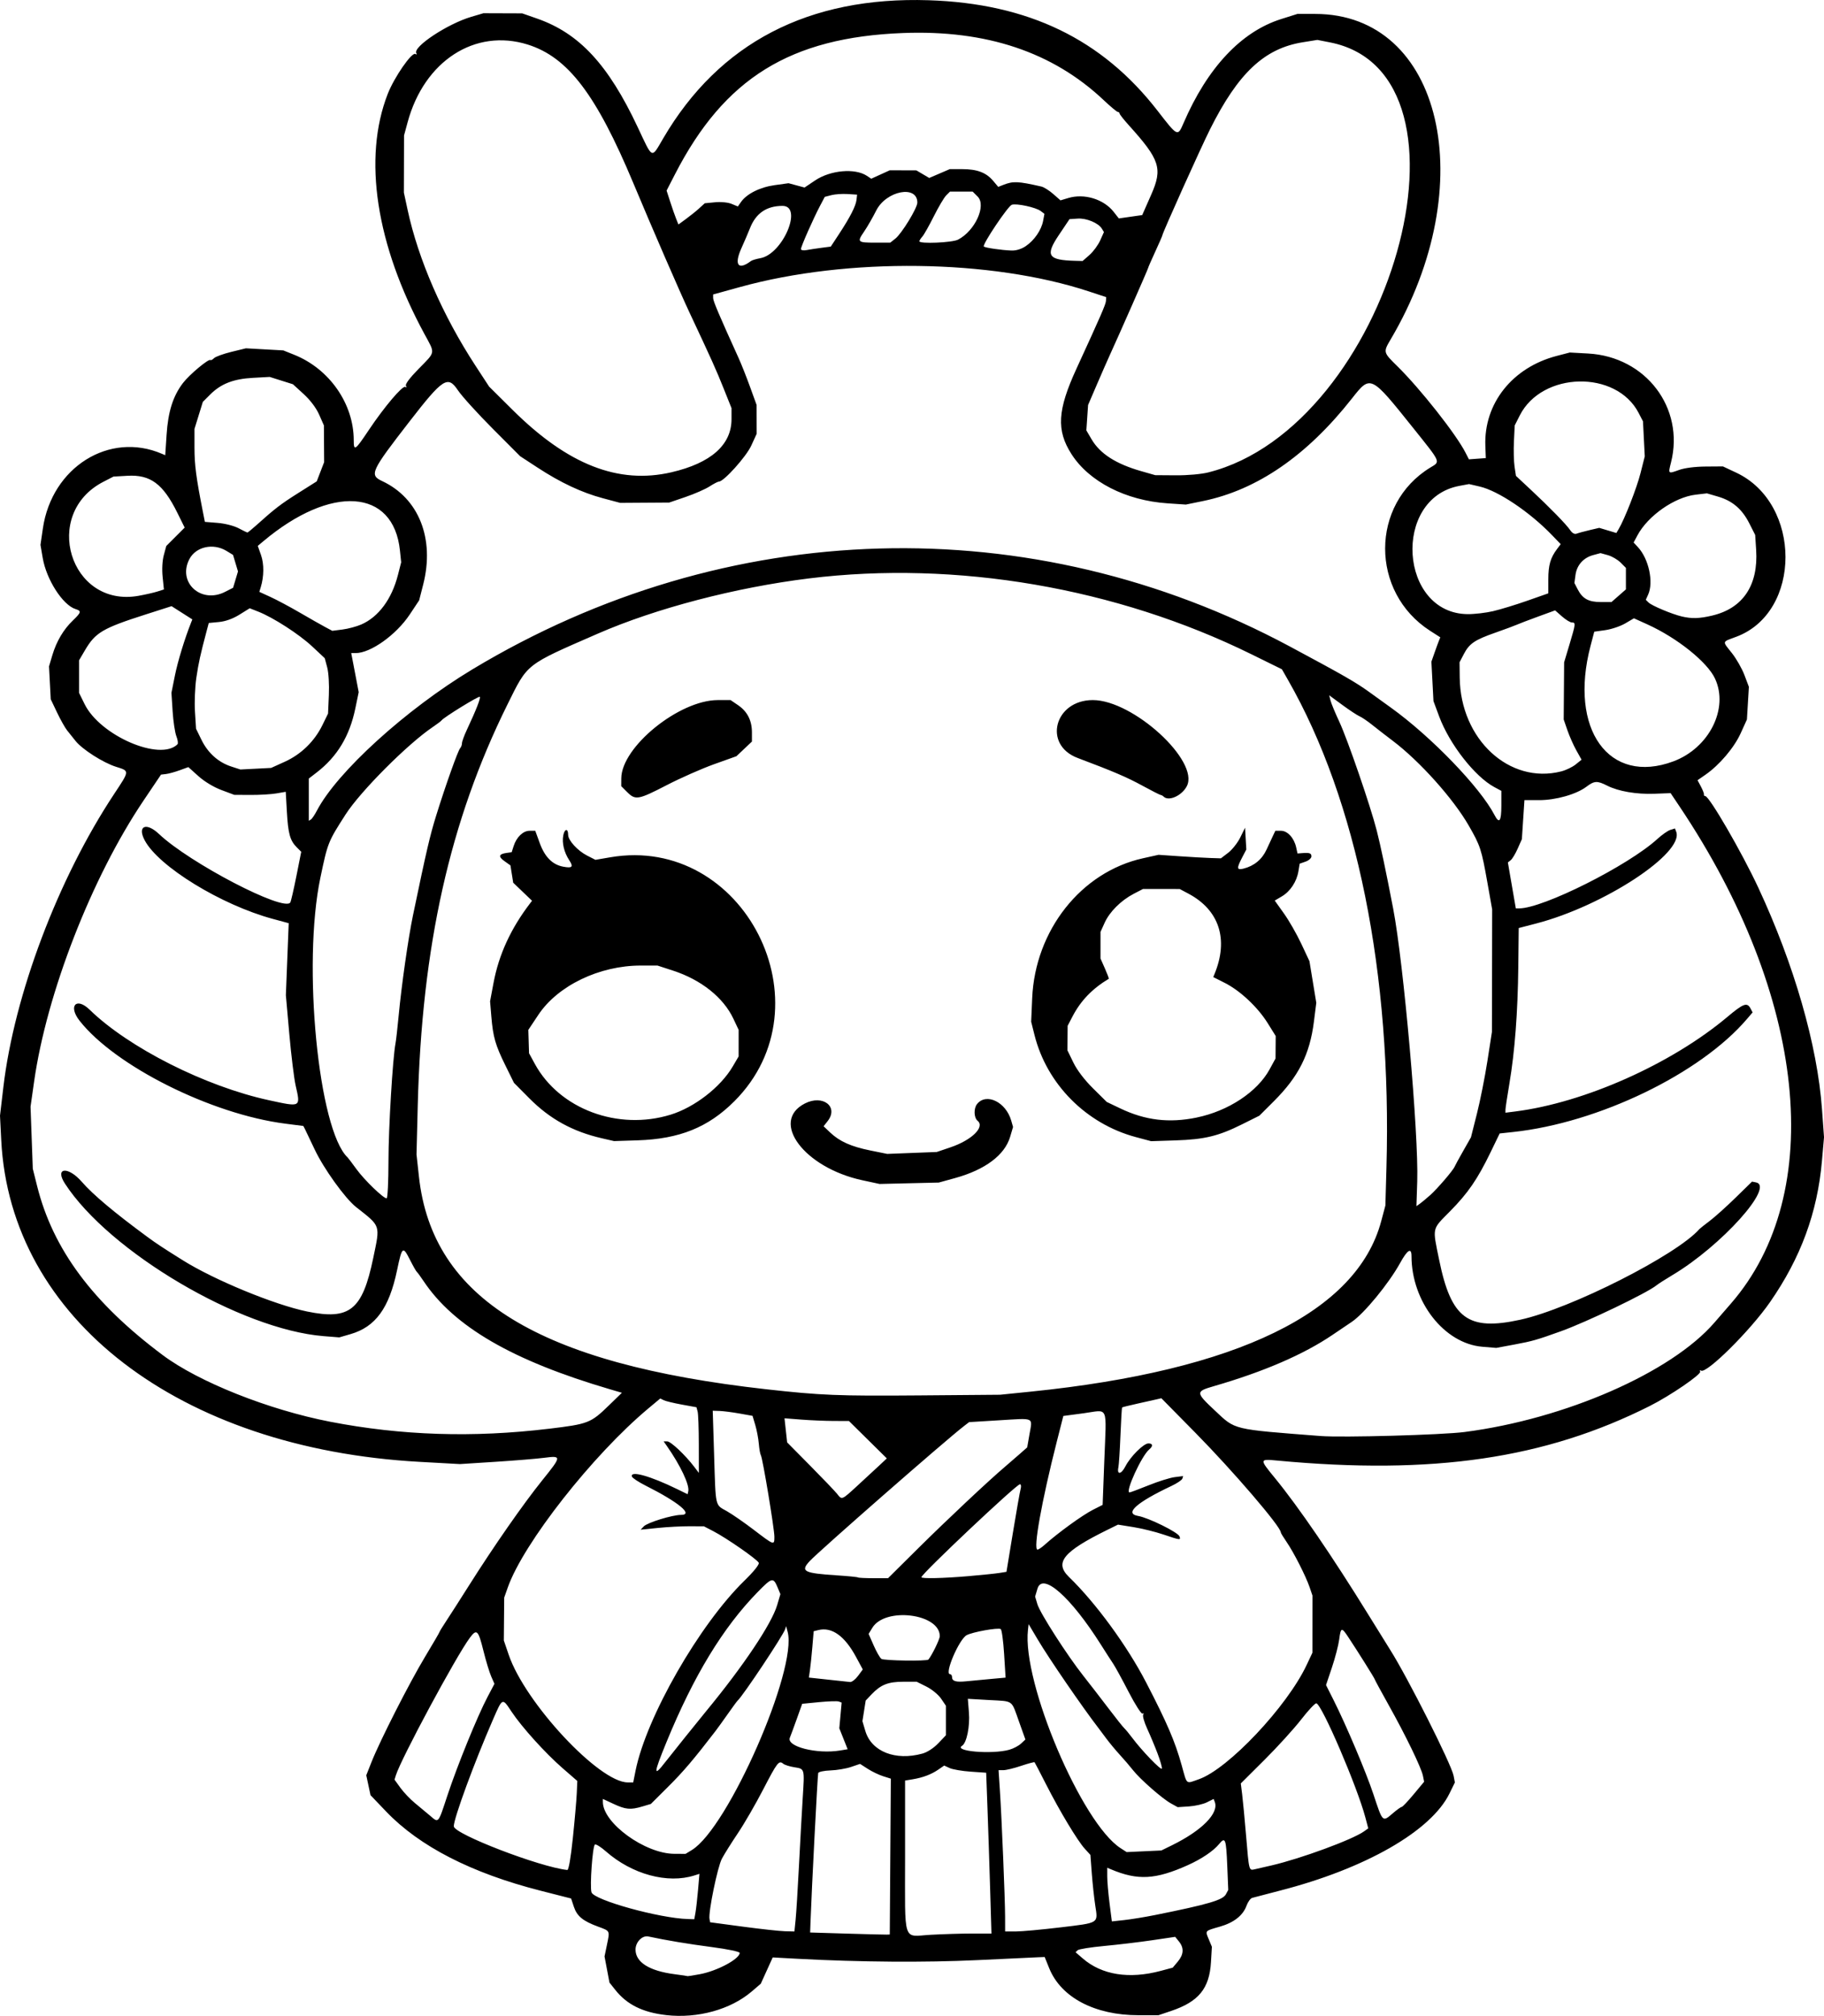 <?xml version="1.0" encoding="UTF-8" standalone="no"?>
<!-- Created with Inkscape (http://www.inkscape.org/) -->

<svg
   width="236.335mm"
   height="261.178mm"
   viewBox="0 0 236.335 261.178"
   version="1.1"
   id="svg1"
   xml:space="preserve"
   xmlns="http://www.w3.org/2000/svg"
   xmlns:svg="http://www.w3.org/2000/svg"><defs
     id="defs1" /><g
     id="layer1"
     transform="translate(83.016,173.685)"><path
       style="fill:#000000"
       d="m 3.293,87.394 c -3.022,-0.343 -5.07,-1.355 -6.575,-3.249 l -0.766,-0.964 -0.32,-1.693 -0.319,-1.693 0.307,-1.48 c 0.393,-1.894 0.439,-1.798 -1.15,-2.384 -1.959,-0.722 -2.723,-1.348 -3.129,-2.566 l -0.359,-1.076 -3.979,-1.015 c -8.931,-2.278 -15.674,-5.739 -19.997,-10.263 l -2.015,-2.109 -0.275,-1.289 -0.275,-1.289 0.681,-1.72 c 1.104,-2.787 4.907,-10.261 6.931,-13.623 1.032,-1.714 1.877,-3.163 1.877,-3.22 0,-0.057 0.387,-0.688 0.86,-1.403 0.473,-0.715 1.812,-2.806 2.977,-4.649 3.223,-5.101 7.01,-10.535 9.489,-13.618 2.526,-3.141 2.529,-3.194 0.168,-2.891 -0.946,0.121 -3.774,0.352 -6.285,0.513 l -4.565,0.292 -5.225,-0.289 c -31.171,-1.724 -53.037,-18.536 -54.205,-41.678 l -0.16,-3.175 0.434,-3.684 c 1.414,-12 7.091,-27.023 14.359,-37.999 2.022,-3.053 2.015,-2.959 0.235,-3.52 -1.66,-0.523 -4.351,-2.24 -5.233,-3.338 -0.334,-0.416 -0.829,-1.034 -1.1,-1.375 -0.271,-0.34 -0.859,-1.388 -1.307,-2.327 l -0.814,-1.708 -0.112,-2.129 -0.112,-2.129 0.424,-1.426 c 0.536,-1.804 1.444,-3.346 2.656,-4.512 1.111,-1.068 1.151,-1.238 0.353,-1.489 -1.653,-0.52 -3.768,-3.813 -4.247,-6.611 l -0.292,-1.704 0.31,-2.127 c 1.157,-7.938 8.616,-12.612 15.434,-9.671 l 0.422,0.182 0.174,-2.651 c 0.197,-3.013 0.83,-5.011 2.124,-6.708 0.83,-1.088 3.343,-3.187 3.559,-2.971 0.059,0.059 0.267,-0.05 0.461,-0.244 0.194,-0.194 1.203,-0.561 2.243,-0.816 l 1.89,-0.463 2.422,0.135 2.422,0.135 1.419,0.569 c 4.564,1.83 7.709,6.348 7.709,11.075 0,1.457 0.171,1.34 1.96,-1.337 1.976,-2.958 4.372,-5.789 4.718,-5.575 0.172,0.106 0.206,0.05 0.087,-0.143 -0.123,-0.199 0.482,-1.012 1.613,-2.167 2.258,-2.306 2.195,-1.944 0.79,-4.532 -6.283,-11.574 -8.003,-22.791 -4.769,-31.105 0.843,-2.166 3.129,-5.472 3.588,-5.189 0.173,0.107 0.226,0.067 0.125,-0.096 -0.498,-0.805 4.03,-3.807 7.117,-4.718 l 1.574,-0.465 2.514,0.009 2.514,0.009 1.941,0.679 c 5.455,1.909 9.211,5.963 13.012,14.044 2.003,4.258 1.746,4.147 3.335,1.437 7.233,-12.338 18.824,-18.363 34.365,-17.862 12.912,0.416 22.492,5.045 29.687,14.343 2.592,3.349 2.583,3.345 3.343,1.583 3.099,-7.188 7.473,-11.851 12.649,-13.486 l 2.106,-0.665 h 2.312 c 16.45,0 21.591,22.125 9.791,42.138 -0.998,1.692 -0.998,1.69 0.853,3.511 2.968,2.918 7.596,8.785 8.823,11.185 l 0.447,0.874 1.094,-0.081 1.094,-0.081 -0.06,-1.587 c -0.206,-5.483 3.498,-10.154 9.239,-11.649 l 1.701,-0.443 2.381,0.131 c 7.464,0.41 12.514,7.045 10.737,14.104 -0.381,1.513 -0.395,1.5 1.048,0.98 0.714,-0.257 2.069,-0.432 3.429,-0.441 l 2.249,-0.016 1.72,0.807 c 8.507,3.991 8.515,18.082 0.012,21.262 -1.897,0.709 -1.843,0.506 -0.561,2.129 0.572,0.723 1.298,1.999 1.615,2.836 l 0.576,1.522 -0.127,2.117 -0.127,2.117 -0.809,1.783 c -0.849,1.872 -2.756,4.118 -4.553,5.364 l -1.037,0.719 0.443,0.83 c 0.243,0.456 0.418,0.919 0.388,1.028 -0.03,0.109 0.046,0.198 0.169,0.198 0.519,0 4.734,7.272 6.862,11.838 4.662,10.005 7.664,20.436 8.262,28.716 l 0.264,3.644 -0.27,3.084 c -0.586,6.684 -2.741,12.54 -6.729,18.285 -2.561,3.69 -8.229,9.313 -8.942,8.872 -0.159,-0.098 -0.204,-0.049 -0.104,0.112 0.209,0.338 -3.858,3.123 -6.518,4.462 -13.575,6.836 -28.123,8.969 -48.28,7.078 -2.327,-0.218 -2.329,-0.208 -0.293,2.278 3.056,3.732 7.435,10.137 12.12,17.727 1.213,1.965 2.469,3.989 2.792,4.498 2.28,3.596 7.95,14.852 8.231,16.34 l 0.163,0.862 -0.698,1.427 c -2.382,4.869 -10.891,9.742 -21.983,12.591 -1.746,0.448 -3.36,0.871 -3.585,0.938 -0.226,0.067 -0.559,0.533 -0.74,1.034 -0.45,1.244 -1.636,2.173 -3.431,2.688 -1.989,0.571 -1.928,0.502 -1.458,1.627 l 0.411,0.984 -0.118,1.987 c -0.203,3.424 -1.593,5.126 -5.17,6.331 l -1.635,0.551 h -2.599 c -5.654,0 -10.025,-2.302 -11.555,-6.085 l -0.588,-1.455 -0.773,0.029 c -0.425,0.016 -3.988,0.183 -7.917,0.37 -6.805,0.325 -15.252,0.262 -23.329,-0.172 l -3.221,-0.173 -0.772,1.702 -0.772,1.702 -1.167,1 c -2.74,2.348 -7.014,3.529 -11.095,3.066 z m 4.378,-5.299 c 2.237,-0.414 5.152,-1.973 5.152,-2.757 0,-0.162 -1.542,-0.485 -3.638,-0.76 -3.119,-0.411 -5.779,-0.855 -8.198,-1.369 -0.787,-0.167 -1.658,0.725 -1.658,1.699 0,1.641 1.785,2.764 5.072,3.191 0.921,0.12 1.683,0.232 1.693,0.251 0.01,0.018 0.719,-0.096 1.577,-0.255 z M 67.402,81.66 68.931,81.251 69.584,80.474 c 0.78,-0.927 0.832,-1.78 0.161,-2.609 l -0.493,-0.608 -3.013,0.444 c -1.657,0.244 -4.442,0.576 -6.188,0.738 -1.746,0.162 -3.294,0.411 -3.44,0.554 l -0.265,0.259 0.926,0.801 c 2.48,2.146 6.018,2.708 10.128,1.607 z M 32.34,66.857 32.409,56.762 31.414,56.448 c -0.547,-0.173 -1.445,-0.603 -1.994,-0.956 l -0.999,-0.642 -1.172,0.398 c -0.645,0.219 -1.843,0.42 -2.663,0.447 -0.82,0.027 -1.535,0.179 -1.588,0.338 -0.082,0.245 -0.859,15.283 -0.999,19.339 l -0.046,1.323 4.763,0.144 c 2.619,0.079 4.941,0.137 5.159,0.129 l 0.397,-0.015 z m 10.62,9.971 2.487,-0.001 -0.175,-5.887 C 45.175,67.702 45.021,63.015 44.929,60.524 L 44.762,55.995 42.749,55.855 c -1.107,-0.077 -2.33,-0.286 -2.719,-0.465 l -0.707,-0.325 -0.749,0.516 c -0.91,0.627 -2.007,1.043 -3.328,1.262 l -0.992,0.164 v 9.866 c 0,11.432 -0.362,10.325 3.307,10.119 1.601,-0.09 4.03,-0.163 5.397,-0.164 z M 20.071,75.041 c 0.086,-0.837 0.283,-4.022 0.439,-7.078 0.156,-3.056 0.374,-6.985 0.484,-8.731 0.241,-3.825 0.268,-3.731 -1.096,-3.949 -0.602,-0.096 -1.246,-0.3 -1.43,-0.453 -0.564,-0.468 -0.764,-0.212 -2.605,3.344 -0.98,1.892 -2.451,4.434 -3.27,5.65 -0.819,1.216 -1.752,2.704 -2.074,3.307 -0.565,1.059 -1.774,6.945 -1.605,7.819 l 0.081,0.419 4.23,0.566 c 2.326,0.311 4.784,0.58 5.461,0.596 l 1.231,0.03 z m 34.273,0.996 c 5.109,-0.614 4.909,-0.49 4.555,-2.82 -0.152,-0.998 -0.356,-2.886 -0.453,-4.195 l -0.178,-2.381 -0.724,-0.794 c -0.948,-1.04 -3.244,-4.855 -5.014,-8.334 -0.778,-1.528 -1.451,-2.821 -1.496,-2.874 -0.045,-0.052 -0.826,0.156 -1.736,0.463 -0.91,0.307 -1.941,0.558 -2.292,0.558 h -0.639 l 0.17,2.58 c 0.24,3.641 0.673,14.116 0.677,16.404 l 0.004,1.918 1.389,-0.002 c 0.764,-8.95e-4 3.345,-0.237 5.736,-0.524 z m 12.322,-1.61 c 6.852,-1.378 8.758,-1.936 9.156,-2.679 l 0.305,-0.57 -0.129,-3.135 c -0.145,-3.524 -0.249,-3.793 -1.076,-2.788 -0.725,0.883 -2.26,1.917 -4.009,2.703 -4.216,1.894 -6.517,2.019 -10.002,0.542 l -0.463,-0.196 v 1.135 c 0,0.624 0.135,2.189 0.3,3.477 l 0.3,2.342 1.618,-0.176 c 0.89,-0.097 2.689,-0.391 3.999,-0.655 z M 7.097,74.115 c 0.084,-0.473 0.234,-1.796 0.333,-2.941 l 0.18,-2.081 -0.635,0.203 c -3.488,1.118 -8.102,-0.133 -11.491,-3.116 -0.645,-0.568 -1.282,-0.965 -1.417,-0.882 -0.305,0.188 -0.68,5.438 -0.443,6.187 0.321,1.012 8.779,3.359 12.488,3.465 l 0.83,0.024 z m -15.889,-9.657 c 0.239,-2.292 0.466,-4.893 0.506,-5.781 l 0.072,-1.614 -1.906,-1.657 c -2.236,-1.943 -5.288,-5.322 -6.619,-7.326 -1.207,-1.818 -1.151,-1.841 -2.404,1.032 -2.415,5.538 -5.076,12.784 -5.076,13.82 0,0.995 11.123,5.278 14.706,5.662 0.178,0.019 0.45,-1.54 0.72,-4.136 z M 81.748,68.001 c 3.779,-0.877 10.472,-3.34 11.965,-4.403 l 0.557,-0.397 -0.374,-1.409 c -1.06,-3.996 -5.594,-14.563 -6.346,-14.79 -0.156,-0.047 -1.043,0.895 -1.971,2.093 -0.929,1.198 -3.069,3.552 -4.756,5.232 l -3.068,3.054 0.18,1.455 c 0.099,0.8 0.325,3.182 0.502,5.292 0.388,4.629 0.367,4.546 1.123,4.376 0.331,-0.074 1.315,-0.3 2.189,-0.503 z M 6.63,66.007 C 11.32,63.147 20.334,42.608 19.038,37.736 l -0.194,-0.728 -0.132,0.397 c -0.283,0.849 -5.475,8.647 -6.166,9.26 -0.082,0.073 -0.65,0.847 -1.263,1.72 -0.613,0.873 -1.343,1.885 -1.622,2.249 -2.782,3.62 -4.145,5.223 -6.081,7.15 l -2.265,2.256 -1.089,0.324 C -1.32,60.823 -1.939,60.769 -3.514,60.036 l -1.389,-0.647 v 0.393 c 0,2.737 5.469,6.705 9.26,6.719 l 1.455,0.005 z M 68.832,65.394 c 3.889,-1.91 6.11,-4.158 5.549,-5.619 l -0.147,-0.384 -0.873,0.437 c -0.48,0.24 -1.528,0.479 -2.329,0.532 l -1.455,0.095 -0.868,-0.48 C 67.577,59.351 64.71,56.839 63.788,55.664 63.39,55.157 62.624,54.264 62.087,53.68 61.55,53.096 60.757,52.141 60.324,51.559 59.892,50.977 59.447,50.382 59.334,50.236 57.255,47.543 52.901,41.197 51.436,38.724 l -1.174,-1.981 -0.085,0.738 c -0.78,6.791 6.949,25.021 11.991,28.281 l 0.794,0.513 2.249,-0.104 2.249,-0.104 z m -93.871,-6.47 c 1.269,-3.848 3.891,-10.286 5.197,-12.759 l 0.892,-1.69 -0.421,-0.956 c -0.231,-0.526 -0.685,-2.022 -1.008,-3.325 -0.669,-2.699 -0.865,-2.885 -1.765,-1.676 -1.773,2.38 -8.917,15.665 -9.585,17.824 l -0.17,0.551 0.774,1.068 c 0.426,0.588 1.266,1.471 1.868,1.963 0.602,0.492 1.476,1.22 1.942,1.618 1.158,0.989 1.042,1.123 2.275,-2.619 z m 122.529,2.292 c 0.509,-0.436 1.011,-0.793 1.115,-0.793 0.104,-3.42e-4 0.799,-0.734 1.546,-1.631 l 1.357,-1.631 -0.153,-0.767 c -0.208,-1.04 -2.221,-5.198 -4.428,-9.145 -1,-1.788 -1.818,-3.299 -1.818,-3.357 0,-0.106 -2.212,-3.633 -3.446,-5.494 -0.852,-1.285 -0.95,-1.255 -1.163,0.351 -0.098,0.741 -0.522,2.368 -0.941,3.616 l -0.762,2.269 1.008,2.007 c 1.612,3.21 4.188,9.303 5.122,12.115 1.237,3.725 1.165,3.657 2.564,2.46 z M -0.666,55.726 C 0.731,48.78 7.601,36.793 13.448,31.101 c 1.192,-1.161 1.934,-2.083 1.85,-2.302 -0.162,-0.423 -4.164,-3.206 -5.914,-4.112 l -1.191,-0.617 -1.852,-0.01 c -1.019,-0.005 -2.864,0.092 -4.101,0.217 l -2.249,0.227 0.41,-0.432 c 0.461,-0.486 3.698,-1.484 4.815,-1.484 1.678,0 -0.305,-1.643 -4.572,-3.789 -0.92,-0.463 -1.722,-0.99 -1.78,-1.172 -0.266,-0.821 2.359,-0.092 5.89,1.636 l 1.323,0.647 0.086,-0.383 c 0.184,-0.819 -1.018,-3.36 -2.776,-5.869 l -0.417,-0.595 h 0.467 c 0.461,0 2.345,1.775 3.5,3.299 l 0.595,0.785 -0.004,-3.695 c -0.002,-2.032 -0.071,-3.946 -0.153,-4.252 L 7.226,8.642 5.328,8.296 C 4.285,8.107 3.229,7.851 2.983,7.728 L 2.535,7.504 0.999,8.788 C -6.208,14.81 -15.19,26.244 -17.219,31.98 l -0.468,1.323 -0.024,2.778 -0.024,2.778 0.632,1.852 c 2.129,6.243 11.726,16.536 15.417,16.536 h 0.715 z M 72.322,56.837 C 76.116,55.516 83.747,47.426 86.285,42.034 l 0.747,-1.587 0.003,-3.704 0.003,-3.704 -0.36,-1.058 c -0.492,-1.445 -2.056,-4.525 -2.98,-5.869 -0.418,-0.608 -0.761,-1.173 -0.761,-1.254 0,-0.745 -6.174,-7.943 -11.094,-12.936 L 67.46,7.474 66.931,7.598 c -0.291,0.068 -1.419,0.32 -2.508,0.561 -1.088,0.241 -2.01,0.469 -2.049,0.508 -0.039,0.039 -0.135,1.669 -0.213,3.622 -0.078,1.953 -0.199,3.812 -0.267,4.131 -0.216,1.005 0.365,0.936 0.9,-0.107 0.658,-1.284 2.363,-2.986 2.991,-2.986 0.584,0 0.627,0.346 0.097,0.787 -0.98,0.813 -3.154,5.563 -2.546,5.563 0.102,0 1.213,-0.414 2.469,-0.921 1.256,-0.506 2.777,-0.983 3.381,-1.059 l 1.097,-0.138 -0.102,0.331 c -0.056,0.182 -0.691,0.609 -1.411,0.949 -4.544,2.144 -6.142,3.578 -4.328,3.884 1.34,0.226 5.159,2.109 5.365,2.645 0.197,0.514 0.104,0.503 -2.087,-0.24 -1.022,-0.347 -2.763,-0.777 -3.869,-0.955 l -2.011,-0.324 -1.423,0.702 c -5.685,2.806 -6.836,4.228 -4.925,6.08 3.466,3.357 7.538,8.923 9.987,13.652 2.724,5.259 3.748,7.643 4.606,10.716 0.736,2.637 0.499,2.443 2.237,1.838 z M 3.22,54.57 c 0.648,-0.839 4.299,-5.387 5.263,-6.556 C 13.31,42.16 16.965,36.701 17.683,34.27 l 0.418,-1.414 -0.363,-0.869 c -0.559,-1.338 -0.731,-1.298 -2.586,0.601 -4.493,4.599 -8.282,10.833 -11.802,19.414 -1.715,4.181 -1.739,4.649 -0.131,2.568 z M 66.973,53.512 c -0.352,-0.928 -0.957,-2.376 -1.345,-3.217 -0.387,-0.841 -0.621,-1.663 -0.52,-1.827 0.103,-0.167 0.067,-0.225 -0.083,-0.133 -0.149,0.092 -0.947,-1.15 -1.802,-2.803 -0.844,-1.633 -1.737,-3.266 -1.984,-3.63 -0.247,-0.364 -0.973,-1.491 -1.613,-2.504 -3.899,-6.178 -7.566,-9.419 -8.214,-7.258 l -0.309,1.031 0.3,1.001 c 0.344,1.148 3.869,6.638 5.948,9.264 0.772,0.975 2.217,2.845 3.21,4.154 0.993,1.31 1.94,2.5 2.103,2.646 0.163,0.146 0.629,0.71 1.036,1.254 1.236,1.655 3.734,4.247 3.826,3.97 0.048,-0.143 -0.201,-1.02 -0.553,-1.948 z m -30.47,0.001 c 0.632,-0.175 1.458,-0.711 2.051,-1.333 l 0.992,-1.04 V 49.228 47.316 L 38.919,46.393 C 38.574,45.885 37.722,45.185 37.026,44.837 L 35.761,44.205 H 34.012 c -1.948,0 -2.908,0.382 -4.094,1.629 l -0.765,0.805 -0.212,1.339 -0.212,1.339 0.377,1.269 c 0.792,2.667 3.895,3.894 7.398,2.927 z m -10.666,-0.401 0.976,-0.161 -0.54,-1.357 -0.54,-1.357 0.151,-1.665 0.151,-1.665 -0.358,-0.137 c -0.197,-0.076 -1.347,-0.041 -2.556,0.078 l -2.197,0.215 -0.71,1.984 c -0.391,1.091 -0.79,2.174 -0.887,2.405 -0.483,1.147 3.49,2.161 6.511,1.661 z m 21.925,-0.097 c 0.517,-0.144 1.197,-0.501 1.511,-0.793 L 49.845,51.69 49.019,49.376 C 47.989,46.49 48.362,46.759 45.133,46.575 l -2.747,-0.157 0.141,1.758 c 0.146,1.82 -0.291,3.956 -0.885,4.323 -1.161,0.717 3.869,1.142 6.12,0.517 z M 28.158,43.448 28.775,42.613 27.905,41.001 c -1.479,-2.741 -3.146,-3.927 -4.899,-3.487 l -0.595,0.149 -0.172,2.053 c -0.095,1.129 -0.235,2.48 -0.312,3.001 l -0.14,0.948 2.463,0.265 c 1.355,0.146 2.649,0.285 2.876,0.309 0.227,0.024 0.691,-0.332 1.031,-0.791 z m 17.172,0.401 1.947,-0.177 -0.191,-3.068 c -0.105,-1.687 -0.303,-3.139 -0.44,-3.225 -0.342,-0.215 -3.65,0.379 -4.414,0.793 -0.989,0.535 -2.918,5.052 -2.157,5.052 0.146,0 0.265,0.169 0.265,0.375 0,0.538 0.496,0.685 1.852,0.547 0.655,-0.066 2.067,-0.2 3.138,-0.297 z m -8.053,-2.517 c 0.475,-0.581 1.475,-2.637 1.475,-3.033 0,-2.929 -7.083,-3.806 -8.74,-1.083 l -0.481,0.791 0.651,1.484 c 0.358,0.816 0.807,1.603 0.998,1.749 0.31,0.236 5.91,0.32 6.097,0.092 z M 35.995,26.874 c 3.666,-3.636 9.081,-8.721 11.207,-10.526 0.5,-0.424 1.351,-1.162 1.892,-1.639 l 0.983,-0.867 0.304,-1.743 c 0.383,-2.198 0.705,-2.051 -3.897,-1.77 l -3.933,0.24 -0.674,0.519 c -2.402,1.852 -18.783,16.19 -19.992,17.499 -1.223,1.324 -0.766,1.556 3.609,1.84 1.398,0.091 2.592,0.209 2.653,0.264 0.061,0.054 0.963,0.099 2.005,0.099 h 1.894 z m 6.462,3.651 c 1.673,-0.143 3.469,-0.327 3.989,-0.41 l 0.946,-0.15 0.835,-5.078 c 0.459,-2.793 0.91,-5.346 1.003,-5.673 0.093,-0.33 0.051,-0.595 -0.095,-0.595 -0.452,0 -12.763,11.616 -12.763,12.042 0,0.207 2.804,0.145 6.085,-0.136 z m 9.849,-4.035 c 1.784,-1.595 4.93,-3.875 6.319,-4.578 l 1.227,-0.622 0.213,-5.635 c 0.283,-7.472 0.627,-6.674 -2.69,-6.233 L 54.76,9.77 53.92,13.07 c -1.972,7.747 -3.093,14.016 -2.506,14.016 0.124,0 0.526,-0.268 0.892,-0.595 z M 17.322,25.427 c 0,-1.032 -1.52,-10.189 -1.754,-10.568 -0.09,-0.145 -0.209,-0.817 -0.265,-1.493 -0.056,-0.676 -0.262,-1.765 -0.457,-2.42 L 14.49,9.755 12.797,9.453 C 11.866,9.287 10.705,9.138 10.218,9.122 l -0.886,-0.029 0.179,5.755 c 0.214,6.88 0.1,6.38 1.656,7.262 0.692,0.392 2.271,1.486 3.508,2.431 2.628,2.007 2.646,2.013 2.646,0.885 z m 10.745,-6.61 c 0.994,-0.91 2.26,-2.08 2.814,-2.601 l 1.007,-0.948 -2.454,-2.422 -2.454,-2.422 -1.984,-0.005 c -1.091,-0.003 -2.97,-0.082 -4.174,-0.176 l -2.19,-0.17 0.171,1.561 0.171,1.561 3.008,3.043 c 1.655,1.673 3.218,3.309 3.474,3.635 0.627,0.796 0.562,0.822 2.612,-1.055 z m 78.684,-6.968 c 13.041,-1.688 26.784,-7.708 32.375,-14.181 0.417,-0.482 1.378,-1.591 2.137,-2.465 12.454,-14.336 9.813,-39.834 -6.671,-64.417 l -1.147,-1.71 -2.085,0.079 c -2.345,0.089 -4.682,-0.312 -6.143,-1.054 -1.278,-0.649 -1.659,-0.629 -2.674,0.139 -1.308,0.99 -3.964,1.744 -6.138,1.744 h -1.901 l -0.166,2.528 -0.166,2.528 -0.538,1.215 c -0.296,0.668 -0.703,1.347 -0.906,1.507 l -0.368,0.292 0.364,2.117 c 0.2,1.164 0.432,2.504 0.515,2.977 l 0.151,0.86 h 0.433 c 3.098,0 14.139,-5.547 17.91,-8.998 0.594,-0.543 1.348,-1.071 1.676,-1.173 l 0.597,-0.185 0.161,0.42 c 1.061,2.766 -9.409,9.628 -18.155,11.898 l -2.249,0.584 -0.055,5.011 c -0.066,5.925 -0.454,11.017 -1.155,15.157 -0.28,1.652 -0.509,3.173 -0.509,3.381 v 0.378 l 1.257,-0.159 c 8.983,-1.135 20.26,-6.163 27.515,-12.267 2.055,-1.729 2.538,-1.906 2.974,-1.092 l 0.278,0.52 -0.732,0.857 c -6.054,7.09 -19.234,13.457 -30.313,14.643 l -1.728,0.185 -1.171,2.419 c -1.702,3.514 -2.921,5.291 -5.262,7.666 -2.375,2.411 -2.284,2.004 -1.414,6.273 1.558,7.649 3.742,9.261 10.529,7.774 6.534,-1.432 20.266,-8.384 23.203,-11.748 0.073,-0.083 0.668,-0.555 1.323,-1.048 0.655,-0.493 2.157,-1.841 3.339,-2.996 l 2.148,-2.099 0.497,0.095 c 2.503,0.477 -4.457,8.223 -10.785,12.001 -0.925,0.553 -1.861,1.152 -2.079,1.332 -1.189,0.982 -9.035,4.753 -12.402,5.962 -3.129,1.123 -3.672,1.279 -5.987,1.71 l -2.381,0.444 -1.796,-0.148 C 104.118,0.396 99.879,-5.02 99.872,-10.933 c -0.001,-1.163 -0.52,-0.847 -1.486,0.905 -1.463,2.65 -4.671,6.552 -6.26,7.612 -0.218,0.146 -1.333,0.899 -2.477,1.674 C 85.888,1.807 80.743,4.031 74.273,5.907 c -2.396,0.695 -2.392,0.801 0.132,3.17 2.694,2.528 2.148,2.397 13.692,3.292 2.818,0.218 15.734,-0.141 18.653,-0.519 z M -11.915,11.431 c 5.117,-0.615 5.435,-0.738 7.771,-3.007 l 1.707,-1.657 -1.564,-0.46 C -16.623,2.593 -24.199,-1.806 -28.137,-7.707 c -0.388,-0.582 -0.781,-1.118 -0.872,-1.191 -0.091,-0.073 -0.481,-0.757 -0.867,-1.521 -0.946,-1.876 -1.043,-1.801 -1.696,1.323 -1.023,4.894 -2.791,7.322 -6.01,8.258 l -1.471,0.428 -2.041,-0.163 C -51.813,-1.431 -68.839,-11.47 -74.597,-20.328 c -1.367,-2.103 0.394,-2.292 2.184,-0.234 1.432,1.647 4.176,3.954 8.424,7.083 1.233,0.908 2.002,1.416 4.7,3.103 4.065,2.542 11.863,5.751 16.077,6.616 5.52,1.134 7.153,-0.188 8.554,-6.924 0.911,-4.38 1.022,-4.052 -2.233,-6.622 -1.416,-1.118 -4.204,-5.002 -5.359,-7.466 -0.58,-1.237 -1.147,-2.425 -1.259,-2.639 l -0.205,-0.39 -2.357,-0.303 c -9.578,-1.23 -22.03,-7.465 -26.637,-13.336 -1.505,-1.918 -0.416,-3.104 1.307,-1.426 5.063,4.931 15.001,9.946 23.253,11.734 4.144,0.898 4.084,0.931 3.442,-1.892 -0.209,-0.919 -0.58,-3.932 -0.825,-6.697 l -0.445,-5.027 0.184,-4.662 0.184,-4.662 -2.071,-0.561 c -6.694,-1.814 -14.793,-6.785 -16.591,-10.182 -0.989,-1.869 0.202,-2.381 1.867,-0.804 3.951,3.743 16.215,10.132 17.002,8.857 0.089,-0.143 0.443,-1.679 0.788,-3.412 l 0.627,-3.152 -0.578,-0.578 c -0.872,-0.872 -1.12,-1.762 -1.281,-4.602 l -0.147,-2.59 -1.218,0.209 c -0.67,0.115 -2.17,0.204 -3.334,0.197 l -2.117,-0.012 -1.672,-0.626 c -0.998,-0.374 -2.197,-1.098 -2.975,-1.797 l -1.303,-1.171 -1.127,0.41 c -0.62,0.226 -1.416,0.444 -1.771,0.486 l -0.644,0.075 -2.282,3.389 c -6.705,9.959 -12.535,24.937 -14.161,36.38 l -0.463,3.257 0.146,4.019 0.146,4.019 0.56,2.239 c 2.049,8.194 7.203,15.13 16.284,21.913 4.658,3.48 13.724,7.086 21.696,8.63 9.237,1.789 18.513,2.086 28.31,0.908 z M 50.579,6.614 C 77.286,3.892 92.801,-3.662 95.949,-15.475 l 0.539,-2.022 0.138,-4.93 c 0.706,-25.127 -3.815,-47.523 -12.747,-63.145 l -0.8,-1.4 -3.973,-1.956 c -17.49,-8.609 -38.233,-12.164 -57.287,-9.818 -9.524,1.173 -19.846,3.872 -27.384,7.161 -9.456,4.126 -9.037,3.797 -11.718,9.211 -7.454,15.057 -11.086,31.302 -11.606,51.911 l -0.16,6.35 0.312,2.858 c 1.725,15.818 15.523,24.27 45.001,27.565 7.085,0.792 9.348,0.883 19.844,0.797 l 10.451,-0.086 z M 28.688,-20.775 c -7.506,-1.63 -11.964,-7.589 -7.432,-9.933 2.34,-1.21 4.434,0.41 2.957,2.288 l -0.517,0.657 0.848,0.805 c 1.222,1.16 2.705,1.825 5.203,2.331 l 2.194,0.445 3.207,-0.124 3.207,-0.124 1.779,-0.603 c 2.769,-0.939 4.493,-2.629 3.512,-3.444 -0.482,-0.4 -0.519,-1.598 -0.066,-2.165 1.194,-1.494 3.735,-0.266 4.425,2.139 l 0.239,0.833 -0.379,1.278 c -0.702,2.364 -3.239,4.264 -7.128,5.339 l -2.117,0.585 -3.836,0.091 -3.836,0.091 z m -33.724,-5.432 c -3.78,-0.869 -6.735,-2.497 -9.397,-5.178 l -1.988,-2.003 -1.104,-2.241 c -1.308,-2.655 -1.607,-3.694 -1.827,-6.342 l -0.165,-1.984 0.447,-2.381 c 0.689,-3.674 2.239,-7.044 4.75,-10.329 l 0.241,-0.315 -1.22,-1.169 -1.221,-1.169 -0.179,-1.122 -0.179,-1.122 -0.779,-0.555 c -0.831,-0.591 -0.738,-0.919 0.299,-1.063 l 0.641,-0.089 0.253,-0.794 c 0.372,-1.166 1.225,-1.984 2.069,-1.984 h 0.733 l 0.582,1.597 c 0.658,1.804 1.641,2.793 3.038,3.055 1.184,0.222 1.356,0.037 0.781,-0.84 -0.666,-1.017 -0.957,-2.226 -0.772,-3.212 0.167,-0.89 0.632,-0.945 0.632,-0.075 0,0.72 1.228,2.062 2.462,2.692 l 1.072,0.547 1.931,-0.33 C 13.358,-65.574 24.596,-43.466 12.133,-31.003 c -3.384,3.384 -7.112,4.89 -12.539,5.063 l -3.043,0.097 z m 8.918,-3.059 c 3.11,-0.96 6.476,-3.574 8.043,-6.245 l 0.763,-1.301 10e-4,-1.72 0.001,-1.72 -0.687,-1.455 c -1.293,-2.739 -4.168,-5.03 -7.796,-6.215 l -2.036,-0.664 H 0.007 c -5.359,0 -10.746,2.593 -13.274,6.391 l -1.294,1.943 0.046,1.514 0.046,1.514 0.747,1.372 c 3.189,5.859 10.772,8.695 17.605,6.584 z m 60.27,2.906 c -6.433,-1.721 -11.533,-6.86 -13.129,-13.229 l -0.431,-1.72 0.131,-3.043 c 0.379,-8.805 6.346,-16.351 14.334,-18.128 l 2.037,-0.453 2.696,0.185 c 1.483,0.102 3.301,0.205 4.04,0.229 l 1.344,0.043 0.944,-0.72 c 0.519,-0.396 1.224,-1.289 1.567,-1.984 l 0.622,-1.264 0.081,1.412 0.081,1.412 -0.544,1.043 c -0.731,1.403 -0.699,1.652 0.184,1.432 1.366,-0.341 2.399,-1.195 2.982,-2.465 0.314,-0.686 0.7,-1.515 0.857,-1.842 l 0.285,-0.595 h 0.73 c 0.846,0 1.698,0.931 1.965,2.145 l 0.175,0.797 0.571,-0.045 c 0.996,-0.079 1.232,0.003 1.232,0.424 0,0.226 -0.343,0.53 -0.762,0.676 l -0.762,0.266 -0.16,0.977 c -0.221,1.349 -1.057,2.615 -2.15,3.26 l -0.92,0.543 1.192,1.671 c 0.656,0.919 1.668,2.686 2.249,3.926 l 1.057,2.255 0.443,2.696 0.443,2.696 -0.308,2.44 c -0.537,4.251 -1.977,7.107 -5.209,10.331 l -1.858,1.854 -2.249,1.122 c -3.053,1.523 -4.857,1.959 -8.599,2.08 l -3.175,0.103 z m 7.883,-2.535 c 4.101,-0.842 7.852,-3.317 9.444,-6.23 l 0.776,-1.421 0.011,-1.455 0.011,-1.455 -1.039,-1.668 c -1.289,-2.069 -3.56,-4.203 -5.544,-5.206 l -1.507,-0.762 0.17,-0.415 c 1.837,-4.481 0.605,-8.268 -3.381,-10.39 l -1.135,-0.604 -2.381,-0.002 -2.381,-0.002 -1.191,0.618 c -1.642,0.852 -3.13,2.331 -3.771,3.748 l -0.539,1.191 -4.7e-4,1.726 -4.6e-4,1.726 0.571,1.291 c 0.314,0.71 0.54,1.31 0.502,1.333 -2.152,1.292 -3.64,2.84 -4.713,4.904 l -0.619,1.191 -0.014,1.587 -0.014,1.587 0.772,1.587 c 0.481,0.99 1.442,2.25 2.55,3.346 l 1.778,1.758 1.761,0.841 c 3.24,1.546 6.311,1.912 9.886,1.178 z m -73.784,-42.159 -0.773,-0.773 0.006,-1.013 c 0.023,-4.077 7.504,-10.141 12.51,-10.141 H 11.643 l 0.965,0.656 c 1.206,0.82 1.803,1.988 1.803,3.527 v 1.191 l -1.006,0.951 -1.006,0.951 -2.897,1.036 c -1.593,0.57 -4.354,1.79 -6.136,2.712 -3.685,1.906 -4.048,1.97 -5.115,0.902 z m 69.496,0.575 c -0.109,-0.109 -0.278,-0.202 -0.375,-0.206 -0.097,-0.004 -1.188,-0.56 -2.425,-1.236 -1.957,-1.069 -3.724,-1.824 -8.334,-3.56 -4.522,-1.703 -3.002,-7.5 1.966,-7.5 5.225,0 13.852,7.897 12.183,11.151 -0.636,1.24 -2.355,2.01 -3.014,1.351 z m 34.532,51.653 c 0.925,-0.823 2.989,-3.225 3.177,-3.697 0.058,-0.146 0.558,-1.062 1.112,-2.036 l 1.007,-1.771 0.775,-3.068 c 0.426,-1.688 1.038,-4.76 1.359,-6.828 l 0.584,-3.76 0.015,-7.937 0.015,-7.938 -0.611,-3.44 c -0.776,-4.371 -0.916,-4.8 -2.429,-7.43 -2.007,-3.487 -6.355,-8.339 -9.822,-10.959 -0.867,-0.655 -2.075,-1.591 -2.685,-2.08 -0.61,-0.489 -1.35,-0.991 -1.645,-1.115 -0.294,-0.124 -1.297,-0.785 -2.228,-1.47 l -1.693,-1.244 0.17,0.678 c 0.094,0.373 0.604,1.605 1.135,2.739 1.067,2.278 4.035,10.903 4.848,14.09 0.514,2.012 1.183,5.189 2.132,10.115 1.356,7.042 3.317,29.256 3.12,35.347 l -0.104,3.218 0.434,-0.307 c 0.239,-0.169 0.839,-0.668 1.334,-1.108 z m -134.962,-4.425 c 10e-4,-4.232 0.552,-13.4 0.918,-15.28 0.071,-0.364 0.252,-1.971 0.404,-3.572 0.372,-3.939 1.246,-10.064 1.85,-12.965 1.753,-8.419 2.204,-10.357 3.015,-12.965 1.215,-3.906 2.818,-8.408 3.104,-8.718 0.128,-0.138 0.232,-0.424 0.232,-0.636 0,-0.212 0.284,-0.991 0.632,-1.733 1.206,-2.575 1.821,-4.143 1.679,-4.285 -0.135,-0.135 -4.677,2.666 -4.957,3.056 -0.073,0.102 -0.574,0.481 -1.114,0.844 -3.247,2.179 -9.389,8.335 -11.321,11.348 -2.275,3.547 -2.307,3.628 -3.264,8.194 -2.352,11.213 -0.255,32.69 3.538,36.248 0.078,0.073 0.59,0.752 1.138,1.509 1.011,1.396 3.477,3.783 3.909,3.783 0.13,0 0.237,-2.173 0.238,-4.829 z m -9.278,-45.394 c 2.595,-4.997 11.529,-13.12 20.124,-18.298 32.954,-19.85 72.416,-20.957 105.966,-2.972 6.918,3.708 8.53,4.633 10.262,5.886 0.613,0.444 1.894,1.367 2.846,2.052 5.193,3.737 11.54,10.318 13.384,13.879 0.623,1.202 0.892,0.841 0.892,-1.197 v -1.924 l -0.911,-0.49 c -2.533,-1.364 -5.814,-5.566 -7.147,-9.155 l -0.737,-1.984 -0.134,-2.553 -0.134,-2.553 0.403,-1.151 c 0.222,-0.633 0.481,-1.343 0.577,-1.578 l 0.174,-0.426 -1.311,-0.841 c -7.794,-5.001 -7.78,-16.415 0.026,-21.161 1.322,-0.804 1.439,-0.538 -2.282,-5.19 -5.453,-6.818 -5.468,-6.825 -7.871,-3.77 -5.834,7.416 -12.292,11.864 -19.316,13.305 l -2.215,0.454 -2.381,-0.16 c -5.391,-0.361 -10.152,-2.802 -12.439,-6.377 -1.973,-3.084 -1.82,-5.698 0.645,-11.063 3.133,-6.818 3.789,-8.324 3.821,-8.769 l 0.036,-0.505 -2.249,-0.741 c -12.703,-4.184 -31.252,-4.42 -45.178,-0.574 l -3.506,0.968 v 0.456 c 0,0.397 0.764,2.196 3.313,7.808 0.338,0.744 0.998,2.41 1.468,3.704 l 0.853,2.352 0.004,1.866 0.004,1.866 -0.702,1.534 c -0.654,1.429 -3.553,4.655 -4.182,4.655 -0.132,0 -0.684,0.286 -1.227,0.636 -0.543,0.35 -1.939,0.962 -3.103,1.36 l -2.117,0.724 -3.175,0.021 -3.175,0.021 -2.249,-0.601 c -2.733,-0.73 -5.473,-2.016 -8.467,-3.974 l -2.249,-1.471 -3.572,-3.584 c -1.965,-1.971 -3.989,-4.206 -4.498,-4.966 -1.303,-1.945 -1.933,-1.539 -6.248,4.028 -5.046,6.511 -5.249,6.953 -3.545,7.752 4.74,2.222 6.815,7.468 5.3,13.395 l -0.524,2.05 -1.214,1.827 c -1.756,2.642 -5.067,5.006 -7.011,5.006 h -0.576 l 0.141,0.728 c 0.077,0.4 0.295,1.539 0.484,2.531 l 0.343,1.803 -0.434,2.099 c -0.743,3.595 -2.347,6.253 -5.012,8.308 l -1.017,0.784 v 2.737 2.737 l 0.268,-0.166 c 0.148,-0.091 0.496,-0.604 0.774,-1.14 z m 161.228,-5.094 c 0.61,-0.156 1.454,-0.561 1.874,-0.9 l 0.765,-0.616 -0.674,-1.205 c -0.371,-0.663 -0.891,-1.836 -1.157,-2.606 l -0.483,-1.401 0.028,-3.704 0.028,-3.704 0.695,-2.319 c 0.808,-2.696 0.823,-2.84 0.307,-2.84 -0.213,0 -0.789,-0.353 -1.28,-0.784 l -0.892,-0.784 -2.226,0.812 c -1.224,0.447 -2.464,0.92 -2.755,1.052 -0.291,0.132 -1.541,0.595 -2.778,1.029 -2.678,0.94 -3.358,1.405 -4.079,2.79 l -0.543,1.043 0.022,1.984 c 0.09,7.995 6.441,13.865 13.148,12.152 z m -165.383,-1.253 c 2.118,-0.96 3.845,-2.641 4.873,-4.741 l 0.733,-1.498 0.104,-2.396 c 0.06,-1.382 -0.03,-2.9 -0.213,-3.587 l -0.318,-1.191 -1.629,-1.525 c -1.685,-1.577 -5.03,-3.738 -6.978,-4.506 l -1.116,-0.44 -1.33,0.827 c -0.859,0.534 -1.799,0.872 -2.653,0.954 l -1.323,0.127 -0.255,0.959 c -0.836,3.143 -1.073,4.218 -1.356,6.151 -0.173,1.182 -0.252,3.149 -0.176,4.37 l 0.139,2.22 0.707,1.446 c 0.829,1.693 2.183,2.907 3.849,3.448 l 1.191,0.387 1.992,-0.102 1.992,-0.102 z m 179.933,-0.054 c 4.623,-1.73 7.189,-6.838 5.382,-10.718 -0.998,-2.143 -4.9,-5.271 -8.76,-7.021 l -1.746,-0.791 -1.13,0.663 c -0.622,0.364 -1.779,0.755 -2.571,0.868 l -1.441,0.205 -0.485,1.85 c -2.833,10.809 2.392,18.072 10.751,14.944 z m -193.836,-2.208 c 0.105,-0.105 0.04,-0.573 -0.143,-1.04 -0.183,-0.467 -0.402,-1.926 -0.487,-3.24 l -0.153,-2.391 0.45,-2.24 c 0.37,-1.841 1.267,-4.776 2.1,-6.87 l 0.158,-0.397 -1.346,-0.858 -1.346,-0.858 -3.346,1.07 c -5.588,1.788 -6.521,2.337 -7.872,4.636 l -0.765,1.302 v 2.117 2.117 l 0.719,1.455 c 2.018,4.087 9.787,7.442 12.032,5.197 z m 23.802,-15.515 c 2.243,-0.974 3.958,-3.284 4.76,-6.413 l 0.422,-1.649 -0.16,-1.533 c -0.839,-8.025 -8.909,-8.573 -17.694,-1.202 l -0.726,0.609 0.42,1.191 c 0.406,1.152 0.392,2.77 -0.037,4.168 l -0.183,0.596 1.465,0.671 c 0.806,0.369 2.517,1.283 3.801,2.031 1.285,0.748 2.753,1.582 3.262,1.853 l 0.926,0.493 1.323,-0.169 c 0.728,-0.093 1.817,-0.384 2.421,-0.646 z m 175.05,-1.161 c 3.986,-0.938 5.989,-3.93 5.695,-8.506 l -0.124,-1.938 -0.76,-1.502 c -0.937,-1.852 -2.19,-2.923 -4.062,-3.47 l -1.432,-0.419 -1.457,0.171 c -2.741,0.322 -6.19,2.733 -7.548,5.276 l -0.493,0.923 0.548,0.588 c 1.417,1.521 2.069,4.55 1.329,6.173 l -0.3,0.658 0.366,0.359 c 0.414,0.407 3.005,1.495 4.282,1.799 1.297,0.309 2.292,0.281 3.956,-0.111 z m -28.378,-0.573 c 0.946,-0.221 2.94,-0.831 4.432,-1.355 l 2.712,-0.953 v -1.804 c 0,-1.845 0.271,-2.792 1.123,-3.926 l 0.482,-0.642 -1.133,-1.176 c -2.884,-2.993 -6.956,-5.728 -9.356,-6.286 l -1.386,-0.322 -1.258,0.235 c -8.735,1.632 -7.769,16.534 1.077,16.617 0.873,0.008 2.361,-0.166 3.307,-0.387 z m 16.263,-1.999 0.935,-0.821 v -1.392 -1.392 l -0.694,-0.694 c -0.382,-0.382 -1.122,-0.812 -1.645,-0.957 l -0.951,-0.263 -0.952,0.256 c -1.266,0.341 -2.12,1.301 -2.291,2.574 l -0.14,1.041 0.424,0.821 c 0.629,1.216 1.411,1.647 2.991,1.647 h 1.387 z m -191.796,0.014 c 0.863,-0.153 1.959,-0.401 2.435,-0.551 l 0.865,-0.273 -0.166,-1.631 c -0.101,-0.987 -0.04,-2.1 0.154,-2.818 l 0.32,-1.186 1.191,-1.191 1.191,-1.191 -0.955,-1.93 c -1.852,-3.743 -3.483,-4.951 -6.456,-4.783 l -1.809,0.102 -1.304,0.671 c -8.074,4.153 -4.332,16.354 4.534,14.781 z m 11.227,-0.515 1.037,-0.529 0.317,-1.058 0.317,-1.058 -0.321,-1.071 -0.321,-1.071 -0.845,-0.516 c -1.727,-1.053 -3.975,-0.552 -4.816,1.073 -1.559,3.015 1.513,5.821 4.632,4.23 z m 176.801,-8 1.25,-0.29 1.108,0.332 1.108,0.332 0.288,-0.486 c 0.785,-1.324 2.354,-5.337 2.842,-7.268 l 0.549,-2.172 -0.115,-2.27 -0.115,-2.27 -0.566,-1.092 c -2.892,-5.587 -12.51,-5.38 -15.401,0.331 l -0.653,1.291 -0.101,2.061 c -0.055,1.133 -0.019,2.604 0.08,3.268 l 0.181,1.207 1.886,1.76 c 2.493,2.326 4.639,4.526 5.148,5.279 0.264,0.389 0.565,0.549 0.836,0.444 0.233,-0.09 0.986,-0.295 1.674,-0.454 z m -172.713,-0.665 c 2.372,-2.131 3.129,-2.711 5.416,-4.154 l 2.369,-1.495 0.48,-1.244 0.48,-1.244 -0.015,-2.381 -0.015,-2.381 -0.615,-1.394 c -0.382,-0.867 -1.141,-1.876 -2.007,-2.667 l -1.392,-1.273 -1.506,-0.474 -1.506,-0.474 -2.159,0.118 c -2.54,0.138 -4.152,0.766 -5.545,2.159 l -0.957,0.957 -0.541,1.75 -0.541,1.75 v 2.456 c 0,2.205 0.219,3.879 1.079,8.234 l 0.267,1.354 1.653,0.133 c 0.928,0.074 2.112,0.375 2.701,0.685 0.576,0.304 1.094,0.558 1.151,0.564 0.057,0.006 0.6,-0.435 1.207,-0.98 z m 53.745,-6.828 c 5.109,-1.185 7.784,-3.548 7.784,-6.876 v -1.433 l -1.035,-2.585 c -0.973,-2.432 -1.529,-3.666 -4.437,-9.861 -1.221,-2.601 -4.821,-10.895 -7.234,-16.669 -4.824,-11.541 -8.504,-16.37 -13.714,-17.996 -6.815,-2.127 -13.394,2.13 -15.544,10.059 l -0.466,1.72 -0.01,3.704 -0.01,3.704 0.484,2.249 c 1.38,6.417 4.542,13.673 8.793,20.181 l 1.767,2.705 3.069,3.045 c 7.133,7.076 13.691,9.645 20.553,8.053 z m 69.574,0.014 c 23.483,-5.918 36.417,-51.646 15.757,-55.71 l -1.637,-0.322 -1.906,0.307 c -4.964,0.8 -8.357,3.987 -12.004,11.276 -1.225,2.448 -6.174,13.454 -6.174,13.73 0,0.067 -0.417,1.024 -0.926,2.126 -0.509,1.103 -0.926,2.06 -0.926,2.128 0,0.111 -3.808,8.761 -5.016,11.394 -0.27,0.588 -1.001,2.255 -1.624,3.704 l -1.134,2.636 -0.112,1.645 -0.112,1.645 0.679,1.158 c 1.095,1.869 3.162,3.193 6.441,4.128 l 1.805,0.515 2.656,0.019 c 1.551,0.011 3.313,-0.147 4.233,-0.379 z m -59.277,-27.38 c 0.146,-0.11 0.697,-0.277 1.225,-0.372 2.906,-0.523 5.556,-6.775 2.871,-6.775 -2.073,0 -3.464,0.958 -4.225,2.91 -0.198,0.509 -0.697,1.673 -1.108,2.586 -0.969,2.152 -0.412,2.895 1.237,1.651 z m 43.866,-0.785 c 0.489,-0.429 1.111,-1.273 1.383,-1.875 l 0.493,-1.094 -0.269,-0.44 c -0.451,-0.739 -2,-1.384 -3.137,-1.306 l -1.056,0.072 -1.401,2.089 c -1.765,2.631 -1.39,3.217 2.114,3.309 l 0.983,0.026 z m -34.722,-0.931 1.206,-0.158 1.08,-1.645 c 1.432,-2.181 2.163,-3.616 2.254,-4.423 l 0.074,-0.661 -1.234,-0.08 c -0.679,-0.044 -1.621,0.021 -2.094,0.143 l -0.86,0.223 -0.622,1.18 c -0.87,1.65 -2.467,5.266 -2.467,5.586 0,0.147 0.326,0.205 0.728,0.13 0.4,-0.075 1.27,-0.207 1.934,-0.294 z m 26.463,-0.213 c 1.111,-0.749 2.03,-2.085 2.254,-3.278 l 0.171,-0.91 -0.495,-0.372 c -0.63,-0.473 -3.123,-1.01 -3.734,-0.805 -0.499,0.168 -3.856,5.177 -3.624,5.408 0.168,0.168 2.265,0.473 3.583,0.522 0.6,0.022 1.283,-0.187 1.846,-0.566 z m -16.893,-0.977 c 0.829,-0.652 2.85,-3.962 2.85,-4.668 0,-2.321 -4.033,-1.54 -5.328,1.031 -0.455,0.904 -1.164,2.135 -1.576,2.735 -0.929,1.355 -0.858,1.423 1.488,1.423 h 1.905 z m 8.126,0.131 c 2.203,-1.139 3.698,-4.419 2.541,-5.576 l -0.649,-0.649 H 41.543 40.076 l -0.496,0.496 c -0.273,0.273 -0.995,1.492 -1.604,2.709 -0.609,1.217 -1.279,2.402 -1.488,2.633 -0.209,0.231 -0.38,0.5 -0.38,0.598 0,0.361 4.252,0.182 5.012,-0.211 z m -33.533,-4.065 0.715,-0.648 1.332,-0.128 c 0.774,-0.074 1.672,0.013 2.144,0.208 l 0.811,0.336 0.405,-0.578 c 0.742,-1.059 2.461,-1.92 4.357,-2.183 l 1.806,-0.25 1.037,0.279 1.037,0.279 1.365,-0.918 c 1.987,-1.337 5.172,-1.621 6.713,-0.598 l 0.563,0.374 1.2,-0.547 1.2,-0.547 1.723,0.006 1.723,0.006 0.833,0.492 0.833,0.492 1.33,-0.572 1.33,-0.572 h 1.613 c 1.928,0 3.107,0.445 4.004,1.51 l 0.664,0.789 0.647,-0.254 c 1.293,-0.508 1.895,-0.482 4.942,0.21 0.325,0.074 1.015,0.507 1.534,0.962 l 0.943,0.828 1.011,-0.303 c 2.078,-0.623 4.592,0.146 5.886,1.8 l 0.662,0.845 1.515,-0.217 1.515,-0.217 1.166,-2.646 c 1.499,-3.4 1.138,-4.517 -2.904,-8.996 -0.657,-0.728 -1.196,-1.412 -1.198,-1.521 -0.002,-0.109 -0.101,-0.198 -0.219,-0.198 -0.118,0 -0.94,-0.685 -1.826,-1.521 -6.601,-6.236 -15.216,-9.12 -26.005,-8.706 -14.609,0.561 -23.158,5.854 -29.552,18.297 l -1.088,2.117 0.469,1.455 c 0.258,0.8 0.603,1.789 0.767,2.197 l 0.298,0.742 0.993,-0.727 c 0.546,-0.4 1.315,-1.018 1.709,-1.375 z"
       id="path66" /></g></svg>
